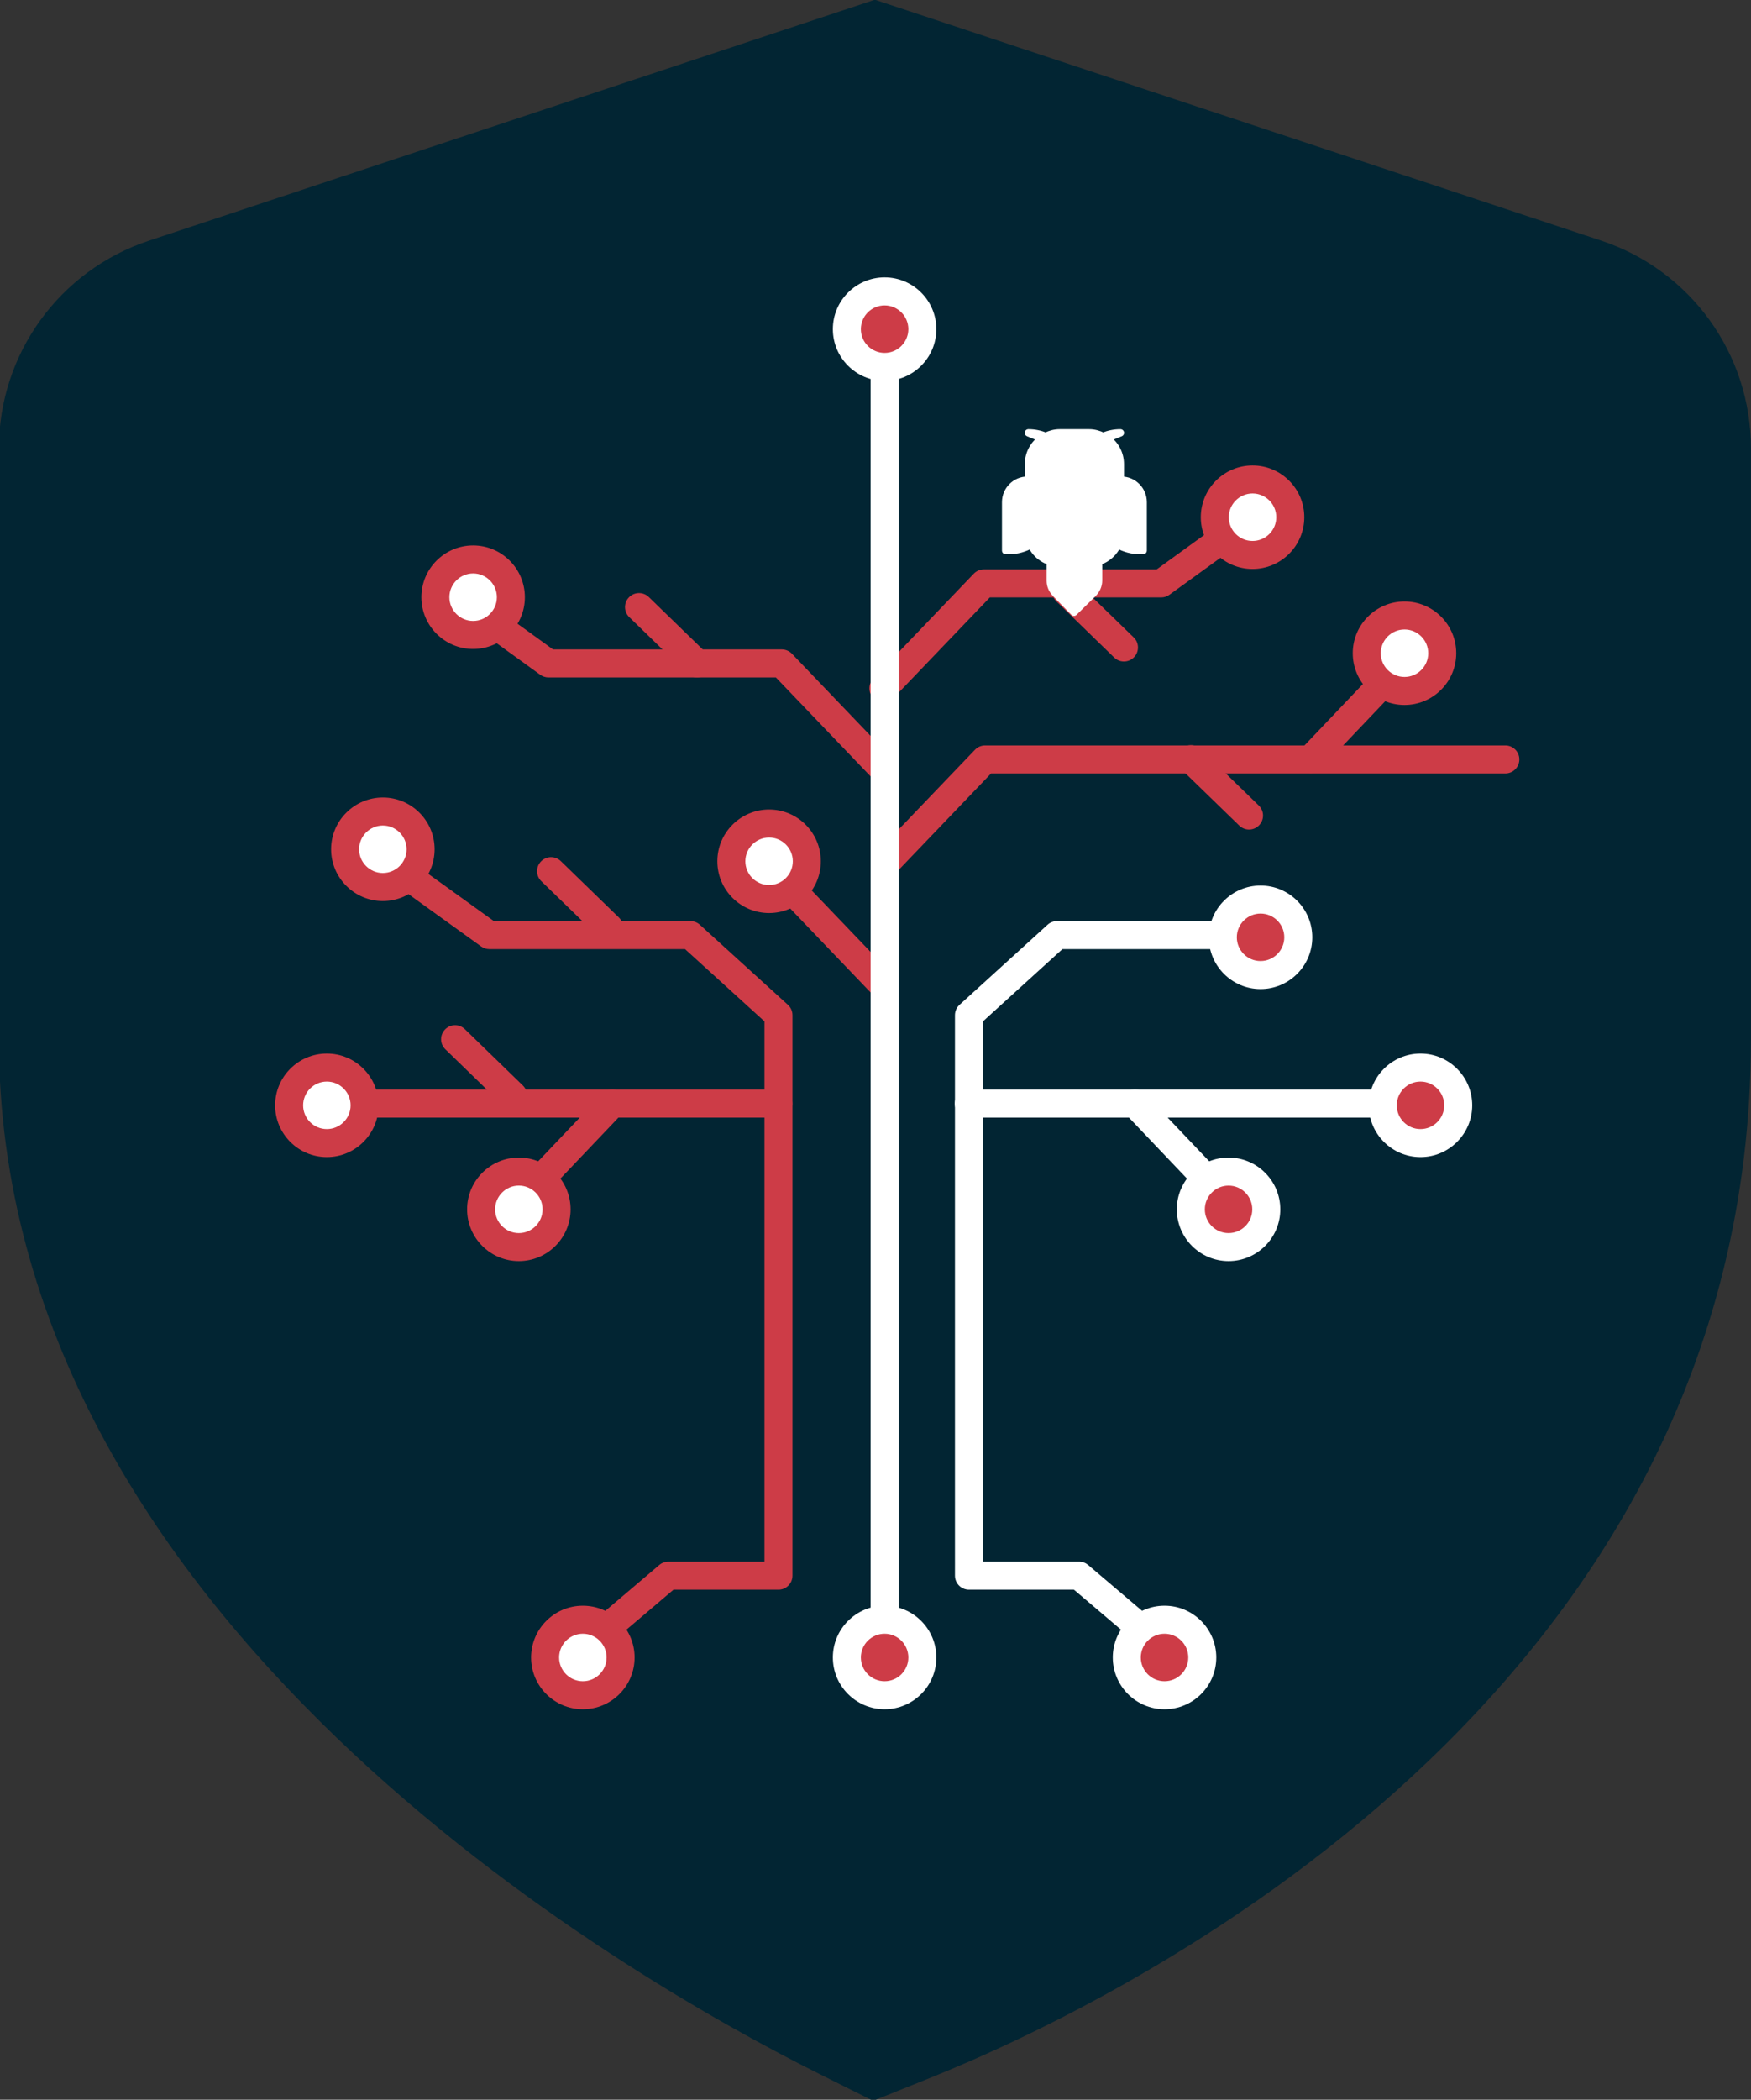<?xml version="1.0" encoding="UTF-8" standalone="no"?>
<!-- Created with Inkscape (http://www.inkscape.org/) -->

<svg
   width="37.805mm"
   height="45.315mm"
   viewBox="0 0 37.805 45.315"
   version="1.1"
   id="svg1"
   xmlns:inkscape="http://www.inkscape.org/namespaces/inkscape"
   xmlns:sodipodi="http://sodipodi.sourceforge.net/DTD/sodipodi-0.dtd"
   xmlns="http://www.w3.org/2000/svg"
   xmlns:svg="http://www.w3.org/2000/svg">
  <rect x="0" y="0" width="37.805" height="45.315" fill="#333333" stroke="none"/>
  <sodipodi:namedview
     id="namedview1"
     pagecolor="#ffffff"
     bordercolor="#000000"
     borderopacity="0.25"
     inkscape:showpageshadow="2"
     inkscape:pageopacity="0.0"
     inkscape:pagecheckerboard="0"
     inkscape:deskcolor="#d1d1d1"
     inkscape:document-units="mm" />
  <defs
     id="defs1">
    <clipPath
       clipPathUnits="userSpaceOnUse"
       id="clipPath520">
      <path
         d="M 0,950 H 666 V 0 H 0 Z"
         transform="translate(-388.201,-723.017)"
         id="path520" />
    </clipPath>
    <clipPath
       clipPathUnits="userSpaceOnUse"
       id="clipPath522">
      <path
         d="M 0,950 H 666 V 0 H 0 Z"
         transform="translate(-351.115,-649.773)"
         id="path522" />
    </clipPath>
    <clipPath
       clipPathUnits="userSpaceOnUse"
       id="clipPath524">
      <path
         d="M 0,950 H 666 V 0 H 0 Z"
         transform="translate(-355.877,-693.113)"
         id="path524" />
    </clipPath>
    <clipPath
       clipPathUnits="userSpaceOnUse"
       id="clipPath526">
      <path
         d="M 0,950 H 666 V 0 H 0 Z"
         transform="translate(-358.185,-694.565)"
         id="path526" />
    </clipPath>
    <clipPath
       clipPathUnits="userSpaceOnUse"
       id="clipPath528">
      <path
         d="M 0,950 H 666 V 0 H 0 Z"
         transform="translate(-367.759,-682.082)"
         id="path528" />
    </clipPath>
    <clipPath
       clipPathUnits="userSpaceOnUse"
       id="clipPath530">
      <path
         d="M 0,950 H 666 V 0 H 0 Z"
         transform="translate(-365.668,-682.833)"
         id="path530" />
    </clipPath>
    <clipPath
       clipPathUnits="userSpaceOnUse"
       id="clipPath532">
      <path
         d="M 0,950 H 666 V 0 H 0 Z"
         transform="translate(-367.975,-684.285)"
         id="path532" />
    </clipPath>
    <clipPath
       clipPathUnits="userSpaceOnUse"
       id="clipPath534">
      <path
         d="M 0,950 H 666 V 0 H 0 Z"
         transform="translate(-355.877,-676.434)"
         id="path534" />
    </clipPath>
    <clipPath
       clipPathUnits="userSpaceOnUse"
       id="clipPath536">
      <path
         d="M 0,950 H 666 V 0 H 0 Z"
         transform="translate(-353.919,-676.469)"
         id="path536" />
    </clipPath>
    <clipPath
       clipPathUnits="userSpaceOnUse"
       id="clipPath538">
      <path
         d="M 0,950 H 666 V 0 H 0 Z"
         transform="translate(-356.227,-677.921)"
         id="path538" />
    </clipPath>
    <clipPath
       clipPathUnits="userSpaceOnUse"
       id="clipPath540">
      <path
         d="M 0,950 H 666 V 0 H 0 Z"
         transform="translate(-361.271,-703.165)"
         id="path540" />
    </clipPath>
    <clipPath
       clipPathUnits="userSpaceOnUse"
       id="clipPath542">
      <path
         d="M 0,950 H 666 V 0 H 0 Z"
         transform="translate(-364.689,-710.491)"
         id="path542" />
    </clipPath>
    <clipPath
       clipPathUnits="userSpaceOnUse"
       id="clipPath544">
      <path
         d="M 0,950 H 666 V 0 H 0 Z"
         transform="translate(-366.997,-711.943)"
         id="path544" />
    </clipPath>
    <clipPath
       clipPathUnits="userSpaceOnUse"
       id="clipPath546">
      <path
         d="M 0,950 H 666 V 0 H 0 Z"
         transform="translate(-350.003,-649.056)"
         id="path546" />
    </clipPath>
    <clipPath
       clipPathUnits="userSpaceOnUse"
       id="clipPath548">
      <path
         d="M 0,950 H 666 V 0 H 0 Z"
         transform="translate(-352.311,-650.508)"
         id="path548" />
    </clipPath>
    <clipPath
       clipPathUnits="userSpaceOnUse"
       id="clipPath550">
      <path
         d="M 0,950 H 666 V 0 H 0 Z"
         transform="translate(-317.905,-649.773)"
         id="path550" />
    </clipPath>
    <clipPath
       clipPathUnits="userSpaceOnUse"
       id="clipPath552">
      <path
         d="M 0,950 H 666 V 0 H 0 Z"
         transform="translate(-306.779,-698.498)"
         id="path552" />
    </clipPath>
    <clipPath
       clipPathUnits="userSpaceOnUse"
       id="clipPath554">
      <path
         d="M 0,950 H 666 V 0 H 0 Z"
         transform="translate(-304.471,-699.949)"
         id="path554" />
    </clipPath>
    <clipPath
       clipPathUnits="userSpaceOnUse"
       id="clipPath556">
      <path
         d="M 0,950 H 666 V 0 H 0 Z"
         transform="translate(-328.674,-682.082)"
         id="path556" />
    </clipPath>
    <clipPath
       clipPathUnits="userSpaceOnUse"
       id="clipPath558">
      <path
         d="M 0,950 H 666 V 0 H 0 Z"
         transform="translate(-303.352,-682.833)"
         id="path558" />
    </clipPath>
    <clipPath
       clipPathUnits="userSpaceOnUse"
       id="clipPath560">
      <path
         d="M 0,950 H 666 V 0 H 0 Z"
         transform="translate(-301.044,-684.285)"
         id="path560" />
    </clipPath>
    <clipPath
       clipPathUnits="userSpaceOnUse"
       id="clipPath562">
      <path
         d="M 0,950 H 666 V 0 H 0 Z"
         transform="translate(-313.143,-676.434)"
         id="path562" />
    </clipPath>
    <clipPath
       clipPathUnits="userSpaceOnUse"
       id="clipPath564">
      <path
         d="M 0,950 H 666 V 0 H 0 Z"
         transform="translate(-315.101,-676.469)"
         id="path564" />
    </clipPath>
    <clipPath
       clipPathUnits="userSpaceOnUse"
       id="clipPath566">
      <path
         d="M 0,950 H 666 V 0 H 0 Z"
         transform="translate(-312.792,-677.921)"
         id="path566" />
    </clipPath>
    <clipPath
       clipPathUnits="userSpaceOnUse"
       id="clipPath568">
      <path
         d="M 0,950 H 666 V 0 H 0 Z"
         transform="translate(-319.017,-649.056)"
         id="path568" />
    </clipPath>
    <clipPath
       clipPathUnits="userSpaceOnUse"
       id="clipPath570">
      <path
         d="M 0,950 H 666 V 0 H 0 Z"
         transform="translate(-316.709,-650.508)"
         id="path570" />
    </clipPath>
    <clipPath
       clipPathUnits="userSpaceOnUse"
       id="clipPath572">
      <path
         d="M 0,950 H 666 V 0 H 0 Z"
         transform="translate(-335.178,-696.715)"
         id="path572" />
    </clipPath>
    <clipPath
       clipPathUnits="userSpaceOnUse"
       id="clipPath574">
      <path
         d="M 0,950 H 666 V 0 H 0 Z"
         transform="translate(-335.1,-707.485)"
         id="path574" />
    </clipPath>
    <clipPath
       clipPathUnits="userSpaceOnUse"
       id="clipPath576">
      <path
         d="M 0,950 H 666 V 0 H 0 Z"
         transform="translate(-357.479,-699.704)"
         id="path576" />
    </clipPath>
    <clipPath
       clipPathUnits="userSpaceOnUse"
       id="clipPath578">
      <path
         d="M 0,950 H 666 V 0 H 0 Z"
         transform="translate(-323.701,-709.005)"
         id="path578" />
    </clipPath>
    <clipPath
       clipPathUnits="userSpaceOnUse"
       id="clipPath580">
      <path
         d="M 0,950 H 666 V 0 H 0 Z"
         transform="translate(-349.826,-709.985)"
         id="path580" />
    </clipPath>
    <clipPath
       clipPathUnits="userSpaceOnUse"
       id="clipPath582">
      <path
         d="M 0,950 H 666 V 0 H 0 Z"
         transform="translate(-312.442,-682.571)"
         id="path582" />
    </clipPath>
    <clipPath
       clipPathUnits="userSpaceOnUse"
       id="clipPath584">
      <path
         d="M 0,950 H 666 V 0 H 0 Z"
         transform="translate(-318.317,-692.851)"
         id="path584" />
    </clipPath>
    <clipPath
       clipPathUnits="userSpaceOnUse"
       id="clipPath586">
      <path
         d="M 0,950 H 666 V 0 H 0 Z"
         transform="translate(-355.388,-718.813)"
         id="path586" />
    </clipPath>
    <clipPath
       clipPathUnits="userSpaceOnUse"
       id="clipPath588">
      <path
         d="M 0,950 H 666 V 0 H 0 Z"
         transform="translate(-357.696,-720.264)"
         id="path588" />
    </clipPath>
    <clipPath
       clipPathUnits="userSpaceOnUse"
       id="clipPath590">
      <path
         d="M 0,950 H 666 V 0 H 0 Z"
         transform="translate(-335.038,-702.589)"
         id="path590" />
    </clipPath>
    <clipPath
       clipPathUnits="userSpaceOnUse"
       id="clipPath592">
      <path
         d="M 0,950 H 666 V 0 H 0 Z"
         transform="translate(-335.038,-689.372)"
         id="path592" />
    </clipPath>
    <clipPath
       clipPathUnits="userSpaceOnUse"
       id="clipPath594">
      <path
         d="M 0,950 H 666 V 0 H 0 Z"
         transform="translate(-312.303,-713.918)"
         id="path594" />
    </clipPath>
    <clipPath
       clipPathUnits="userSpaceOnUse"
       id="clipPath596">
      <path
         d="M 0,950 H 666 V 0 H 0 Z"
         transform="translate(-309.995,-715.369)"
         id="path596" />
    </clipPath>
    <clipPath
       clipPathUnits="userSpaceOnUse"
       id="clipPath598">
      <path
         d="M 0,950 H 666 V 0 H 0 Z"
         transform="translate(-330.416,-697.764)"
         id="path598" />
    </clipPath>
    <clipPath
       clipPathUnits="userSpaceOnUse"
       id="clipPath600">
      <path
         d="M 0,950 H 666 V 0 H 0 Z"
         transform="translate(-328.108,-699.215)"
         id="path600" />
    </clipPath>
    <clipPath
       clipPathUnits="userSpaceOnUse"
       id="clipPath602">
      <path
         d="M 0,950 H 666 V 0 H 0 Z"
         transform="translate(-335.178,-647.816)"
         id="path602" />
    </clipPath>
    <clipPath
       clipPathUnits="userSpaceOnUse"
       id="clipPath604">
      <path
         d="M 0,950 H 666 V 0 H 0 Z"
         transform="translate(-332.87,-649.056)"
         id="path604" />
    </clipPath>
    <clipPath
       clipPathUnits="userSpaceOnUse"
       id="clipPath606">
      <path
         d="M 0,950 H 666 V 0 H 0 Z"
         transform="translate(-335.178,-650.508)"
         id="path606" />
    </clipPath>
    <clipPath
       clipPathUnits="userSpaceOnUse"
       id="clipPath608">
      <path
         d="M 0,950 H 666 V 0 H 0 Z"
         transform="translate(-332.87,-730.317)"
         id="path608" />
    </clipPath>
    <clipPath
       clipPathUnits="userSpaceOnUse"
       id="clipPath610">
      <path
         d="M 0,950 H 666 V 0 H 0 Z"
         transform="translate(-335.178,-731.769)"
         id="path610" />
    </clipPath>
    <clipPath
       clipPathUnits="userSpaceOnUse"
       id="clipPath612">
      <path
         d="M 0,950 H 666 V 0 H 0 Z"
         transform="translate(-345.607,-719.859)"
         id="path612" />
    </clipPath>
    <clipPath
       clipPathUnits="userSpaceOnUse"
       id="clipPath614">
      <path
         d="M 0,950 H 666 V 0 H 0 Z"
         transform="translate(-345.607,-719.859)"
         id="path614" />
    </clipPath>
    <clipPath
       clipPathUnits="userSpaceOnUse"
       id="clipPath616">
      <path
         d="M 0,950 H 666 V 0 H 0 Z"
         transform="translate(-345.317,-715.958)"
         id="path616" />
    </clipPath>
  </defs>
  <g
     inkscape:label="Capa 1"
     inkscape:groupmode="layer"
     id="layer1"
     transform="translate(-81.492,-102.129)">
    <path
       id="path519"
       d="m 0,0 v -36.105 c 0,-40.172 -38.43,-58.771 -50.208,-63.513 l -3.483,-1.399 -3.349,1.672 c -11.762,5.878 -50.123,27.8 -50.123,63.235 v 36.099 c 0,5.782 3.687,10.894 9.179,12.716 l 44.4,14.73 44.405,-14.72 C -3.687,10.899 0,5.792 0,0.005 Z"
       style="fill:#022533;fill-opacity:1;fill-rule:nonzero;stroke:none"
       transform="matrix(0.353,0,0,-0.353,119.296,111.808)"
       clip-path="url(#clipPath520)" />
    <path
       id="path521"
       d="M 0,0 C -0.196,0 -0.394,0.067 -0.555,0.204 L -4.35,3.427 h -6.419 c -0.474,0 -0.857,0.383 -0.857,0.857 V 38.55 c 0,0.242 0.101,0.472 0.281,0.634 l 5.384,4.895 c 0.158,0.143 0.363,0.223 0.576,0.223 H 6.914 c 0.474,0 0.857,-0.384 0.857,-0.857 0,-0.473 -0.383,-0.856 -0.857,-0.856 H -5.054 L -9.913,38.171 V 5.14 h 5.878 c 0.202,0 0.4,-0.072 0.554,-0.203 L 0.555,1.509 C 0.915,1.203 0.959,0.662 0.653,0.302 0.483,0.102 0.242,0 0,0"
       style="fill:#ffffff;fill-opacity:1;fill-rule:nonzero;stroke:none"
       transform="matrix(0.353,0,0,-0.353,106.214,137.646)"
       clip-path="url(#clipPath522)" />
    <path
       id="path523"
       d="m 0,0 c 0,-1.275 1.033,-2.308 2.308,-2.308 1.275,0 2.308,1.033 2.308,2.308 0,1.275 -1.033,2.308 -2.308,2.308 C 1.033,2.308 0,1.275 0,0"
       style="fill:#cd3c47;fill-opacity:1;fill-rule:nonzero;stroke:none"
       transform="matrix(0.353,0,0,-0.353,107.893,122.357)"
       clip-path="url(#clipPath524)" />
    <path
       id="path525"
       d="m 0,0 c -0.8,0 -1.452,-0.651 -1.452,-1.451 0,-0.801 0.652,-1.452 1.452,-1.452 0.8,0 1.452,0.651 1.452,1.452 C 1.452,-0.651 0.8,0 0,0 m 0,-4.616 c -1.745,0 -3.165,1.42 -3.165,3.165 0,1.745 1.42,3.164 3.165,3.164 1.745,0 3.165,-1.419 3.165,-3.164 0,-1.745 -1.42,-3.165 -3.165,-3.165"
       style="fill:#ffffff;fill-opacity:1;fill-rule:nonzero;stroke:none"
       transform="matrix(0.353,0,0,-0.353,108.708,121.845)"
       clip-path="url(#clipPath526)" />
    <path
       id="path527"
       d="m 0,0 h -27.413 c -0.474,0 -0.856,0.383 -0.856,0.857 0,0.473 0.382,0.856 0.856,0.856 H 0 C 0.474,1.713 0.857,1.33 0.857,0.857 0.857,0.383 0.474,0 0,0"
       style="fill:#ffffff;fill-opacity:1;fill-rule:nonzero;stroke:none"
       transform="matrix(0.353,0,0,-0.353,112.085,126.249)"
       clip-path="url(#clipPath528)" />
    <path
       id="path529"
       d="m 0,0 c 0,-1.275 1.033,-2.308 2.308,-2.308 1.275,0 2.308,1.033 2.308,2.308 0,1.275 -1.033,2.308 -2.308,2.308 C 1.033,2.308 0,1.275 0,0"
       style="fill:#cd3c47;fill-opacity:1;fill-rule:nonzero;stroke:none"
       transform="matrix(0.353,0,0,-0.353,111.347,125.983)"
       clip-path="url(#clipPath530)" />
    <path
       id="path531"
       d="m 0,0 c -0.8,0 -1.451,-0.651 -1.451,-1.452 0,-0.8 0.651,-1.452 1.451,-1.452 0.8,0 1.452,0.652 1.452,1.452 C 1.452,-0.651 0.8,0 0,0 m 0,-4.617 c -1.745,0 -3.164,1.42 -3.164,3.165 0,1.745 1.419,3.165 3.164,3.165 1.745,0 3.165,-1.42 3.165,-3.165 0,-1.745 -1.42,-3.165 -3.165,-3.165"
       style="fill:#ffffff;fill-opacity:1;fill-rule:nonzero;stroke:none"
       transform="matrix(0.353,0,0,-0.353,112.161,125.471)"
       clip-path="url(#clipPath532)" />
    <path
       id="path533"
       d="m 0,0 c -0.226,0 -0.452,0.089 -0.621,0.266 l -5.375,5.648 c -0.326,0.342 -0.312,0.885 0.03,1.21 0.343,0.326 0.885,0.314 1.212,-0.029 L 0.621,1.447 C 0.947,1.105 0.933,0.562 0.591,0.236 0.425,0.078 0.212,0 0,0"
       style="fill:#ffffff;fill-opacity:1;fill-rule:nonzero;stroke:none"
       transform="matrix(0.353,0,0,-0.353,107.893,128.241)"
       clip-path="url(#clipPath534)" />
    <path
       id="path535"
       d="m 0,0 c 0,-1.275 1.033,-2.308 2.308,-2.308 1.275,0 2.308,1.033 2.308,2.308 0,1.275 -1.033,2.308 -2.308,2.308 C 1.033,2.308 0,1.275 0,0"
       style="fill:#cd3c47;fill-opacity:1;fill-rule:nonzero;stroke:none"
       transform="matrix(0.353,0,0,-0.353,107.203,128.228)"
       clip-path="url(#clipPath536)" />
    <path
       id="path537"
       d="m 0,0 c -0.8,0 -1.451,-0.651 -1.451,-1.452 0,-0.8 0.651,-1.451 1.451,-1.451 0.8,0 1.452,0.651 1.452,1.451 C 1.452,-0.651 0.8,0 0,0 m 0,-4.616 c -1.745,0 -3.164,1.419 -3.164,3.164 0,1.745 1.419,3.165 3.164,3.165 1.745,0 3.165,-1.42 3.165,-3.165 0,-1.745 -1.42,-3.164 -3.165,-3.164"
       style="fill:#ffffff;fill-opacity:1;fill-rule:nonzero;stroke:none"
       transform="matrix(0.353,0,0,-0.353,108.017,127.716)"
       clip-path="url(#clipPath538)" />
    <path
       id="path539"
       d="m 0,0 c -0.212,0 -0.425,0.078 -0.591,0.236 -0.342,0.326 -0.356,0.869 -0.03,1.211 L 4.754,7.095 C 5.082,7.438 5.621,7.45 5.966,7.125 6.308,6.799 6.322,6.257 5.996,5.914 L 0.621,0.266 C 0.452,0.089 0.226,0 0,0"
       style="fill:#cd3c47;fill-opacity:1;fill-rule:nonzero;stroke:none"
       transform="matrix(0.353,0,0,-0.353,109.796,118.811)"
       clip-path="url(#clipPath540)" />
    <path
       id="path541"
       d="M 0,0 C 0,1.275 1.033,2.308 2.308,2.308 3.583,2.308 4.616,1.275 4.616,0 4.616,-1.275 3.583,-2.308 2.308,-2.308 1.033,-2.308 0,-1.275 0,0"
       style="fill:#ffffff;fill-opacity:1;fill-rule:nonzero;stroke:none"
       transform="matrix(0.353,0,0,-0.353,111.002,116.226)"
       clip-path="url(#clipPath542)" />
    <path
       id="path543"
       d="m 0,0 c -0.8,0 -1.452,-0.651 -1.452,-1.451 0,-0.801 0.652,-1.452 1.452,-1.452 0.8,0 1.451,0.651 1.451,1.452 C 1.451,-0.651 0.8,0 0,0 m 0,-4.616 c -1.745,0 -3.165,1.42 -3.165,3.165 0,1.745 1.42,3.164 3.165,3.164 1.745,0 3.164,-1.419 3.164,-3.164 0,-1.745 -1.419,-3.165 -3.164,-3.165"
       style="fill:#cd3c47;fill-opacity:1;fill-rule:nonzero;stroke:none"
       transform="matrix(0.353,0,0,-0.353,111.816,115.714)"
       clip-path="url(#clipPath544)" />
    <path
       id="path545"
       d="m 0,0 c 0,-1.275 1.033,-2.308 2.308,-2.308 1.275,0 2.308,1.033 2.308,2.308 0,1.275 -1.033,2.308 -2.308,2.308 C 1.033,2.308 0,1.275 0,0"
       style="fill:#cd3c47;fill-opacity:1;fill-rule:nonzero;stroke:none"
       transform="matrix(0.353,0,0,-0.353,105.821,137.899)"
       clip-path="url(#clipPath546)" />
    <path
       id="path547"
       d="m 0,0 c -0.8,0 -1.452,-0.652 -1.452,-1.452 0,-0.8 0.652,-1.452 1.452,-1.452 0.8,0 1.452,0.652 1.452,1.452 C 1.452,-0.652 0.8,0 0,0 m 0,-4.617 c -1.745,0 -3.165,1.42 -3.165,3.165 0,1.745 1.42,3.165 3.165,3.165 1.745,0 3.165,-1.42 3.165,-3.165 0,-1.745 -1.42,-3.165 -3.165,-3.165"
       style="fill:#ffffff;fill-opacity:1;fill-rule:nonzero;stroke:none"
       transform="matrix(0.353,0,0,-0.353,106.635,137.387)"
       clip-path="url(#clipPath548)" />
    <path
       id="path549"
       d="m 0,0 c -0.242,0 -0.483,0.102 -0.653,0.302 -0.306,0.36 -0.262,0.901 0.098,1.207 L 3.481,4.937 C 3.635,5.068 3.833,5.14 4.035,5.14 H 9.913 V 38.171 L 5.054,42.589 H -6.914 c -0.18,0 -0.356,0.056 -0.501,0.161 l -6.166,4.44 c -0.384,0.277 -0.472,0.812 -0.195,1.196 0.276,0.382 0.811,0.472 1.195,0.194 l 5.943,-4.278 H 5.385 c 0.213,0 0.418,-0.08 0.576,-0.223 l 5.384,-4.895 c 0.18,-0.162 0.281,-0.392 0.281,-0.634 V 4.284 c 0,-0.474 -0.383,-0.857 -0.857,-0.857 L 4.35,3.427 0.555,0.204 C 0.394,0.067 0.196,0 0,0"
       style="fill:#cd3c47;fill-opacity:1;fill-rule:nonzero;stroke:none"
       transform="matrix(0.353,0,0,-0.353,94.498,137.646)"
       clip-path="url(#clipPath550)" />
    <path
       id="path551"
       d="m 0,0 c 0,-1.275 -1.033,-2.308 -2.308,-2.308 -1.275,0 -2.308,1.033 -2.308,2.308 0,1.275 1.033,2.308 2.308,2.308 C -1.033,2.308 0,1.275 0,0"
       style="fill:#ffffff;fill-opacity:1;fill-rule:nonzero;stroke:none"
       transform="matrix(0.353,0,0,-0.353,90.573,120.457)"
       clip-path="url(#clipPath552)" />
    <path
       id="path553"
       d="m 0,0 c -0.8,0 -1.452,-0.651 -1.452,-1.451 0,-0.801 0.652,-1.452 1.452,-1.452 0.8,0 1.452,0.651 1.452,1.452 C 1.452,-0.651 0.8,0 0,0 m 0,-4.616 c -1.745,0 -3.165,1.42 -3.165,3.165 0,1.745 1.42,3.164 3.165,3.164 1.745,0 3.165,-1.419 3.165,-3.164 0,-1.745 -1.42,-3.165 -3.165,-3.165"
       style="fill:#cd3c47;fill-opacity:1;fill-rule:nonzero;stroke:none"
       transform="matrix(0.353,0,0,-0.353,89.758,119.945)"
       clip-path="url(#clipPath554)" />
    <path
       id="path555"
       d="m 0,0 h -27.413 c -0.473,0 -0.856,0.383 -0.856,0.857 0,0.473 0.383,0.856 0.856,0.856 H 0 C 0.474,1.713 0.857,1.33 0.857,0.857 0.857,0.383 0.474,0 0,0"
       style="fill:#cd3c47;fill-opacity:1;fill-rule:nonzero;stroke:none"
       transform="matrix(0.353,0,0,-0.353,98.297,126.249)"
       clip-path="url(#clipPath556)" />
    <path
       id="path557"
       d="m 0,0 c 0,-1.275 -1.033,-2.308 -2.308,-2.308 -1.275,0 -2.308,1.033 -2.308,2.308 0,1.275 1.033,2.308 2.308,2.308 C -1.033,2.308 0,1.275 0,0"
       style="fill:#ffffff;fill-opacity:1;fill-rule:nonzero;stroke:none"
       transform="matrix(0.353,0,0,-0.353,89.364,125.983)"
       clip-path="url(#clipPath558)" />
    <path
       id="path559"
       d="m 0,0 c -0.8,0 -1.451,-0.651 -1.451,-1.452 0,-0.8 0.651,-1.452 1.451,-1.452 0.8,0 1.452,0.652 1.452,1.452 C 1.452,-0.651 0.8,0 0,0 m 0,-4.617 c -1.745,0 -3.164,1.42 -3.164,3.165 0,1.745 1.419,3.165 3.164,3.165 1.745,0 3.165,-1.42 3.165,-3.165 0,-1.745 -1.42,-3.165 -3.165,-3.165"
       style="fill:#cd3c47;fill-opacity:1;fill-rule:nonzero;stroke:none"
       transform="matrix(0.353,0,0,-0.353,88.549,125.471)"
       clip-path="url(#clipPath560)" />
    <path
       id="path561"
       d="m 0,0 c -0.212,0 -0.425,0.078 -0.591,0.236 -0.342,0.326 -0.356,0.869 -0.03,1.211 L 4.754,7.095 C 5.082,7.438 5.623,7.45 5.966,7.124 6.308,6.799 6.322,6.256 5.996,5.914 L 0.621,0.266 C 0.452,0.089 0.226,0 0,0"
       style="fill:#cd3c47;fill-opacity:1;fill-rule:nonzero;stroke:none"
       transform="matrix(0.353,0,0,-0.353,92.818,128.241)"
       clip-path="url(#clipPath562)" />
    <path
       id="path563"
       d="m 0,0 c 0,-1.275 -1.033,-2.308 -2.308,-2.308 -1.275,0 -2.308,1.033 -2.308,2.308 0,1.275 1.033,2.308 2.308,2.308 C -1.033,2.308 0,1.275 0,0"
       style="fill:#ffffff;fill-opacity:1;fill-rule:nonzero;stroke:none"
       transform="matrix(0.353,0,0,-0.353,93.508,128.228)"
       clip-path="url(#clipPath564)" />
    <path
       id="path565"
       d="m 0,0 c -0.8,0 -1.451,-0.651 -1.451,-1.452 0,-0.8 0.651,-1.451 1.451,-1.451 0.8,0 1.452,0.651 1.452,1.451 C 1.452,-0.651 0.8,0 0,0 m 0,-4.616 c -1.745,0 -3.164,1.419 -3.164,3.164 0,1.745 1.419,3.165 3.164,3.165 1.745,0 3.165,-1.42 3.165,-3.165 0,-1.745 -1.42,-3.164 -3.165,-3.164"
       style="fill:#cd3c47;fill-opacity:1;fill-rule:nonzero;stroke:none"
       transform="matrix(0.353,0,0,-0.353,92.694,127.716)"
       clip-path="url(#clipPath566)" />
    <path
       id="path567"
       d="m 0,0 c 0,-1.275 -1.033,-2.308 -2.308,-2.308 -1.275,0 -2.308,1.033 -2.308,2.308 0,1.275 1.033,2.308 2.308,2.308 C -1.033,2.308 0,1.275 0,0"
       style="fill:#ffffff;fill-opacity:1;fill-rule:nonzero;stroke:none"
       transform="matrix(0.353,0,0,-0.353,94.89,137.899)"
       clip-path="url(#clipPath568)" />
    <path
       id="path569"
       d="m 0,0 c -0.8,0 -1.452,-0.652 -1.452,-1.452 0,-0.8 0.652,-1.452 1.452,-1.452 0.8,0 1.452,0.652 1.452,1.452 C 1.452,-0.652 0.8,0 0,0 m 0,-4.617 c -1.745,0 -3.165,1.42 -3.165,3.165 0,1.745 1.42,3.165 3.165,3.165 1.745,0 3.165,-1.42 3.165,-3.165 0,-1.745 -1.42,-3.165 -3.165,-3.165"
       style="fill:#cd3c47;fill-opacity:1;fill-rule:nonzero;stroke:none"
       transform="matrix(0.353,0,0,-0.353,94.076,137.387)"
       clip-path="url(#clipPath570)" />
    <path
       id="path571"
       d="m 0,0 c -0.213,0 -0.427,0.079 -0.593,0.238 -0.341,0.327 -0.353,0.87 -0.026,1.211 L 5.528,7.865 C 5.69,8.034 5.913,8.129 6.146,8.129 h 31.82 c 0.473,0 0.856,-0.383 0.856,-0.856 0,-0.473 -0.383,-0.857 -0.856,-0.857 L 6.512,6.416 0.619,0.264 C 0.45,0.089 0.225,0 0,0"
       style="fill:#cd3c47;fill-opacity:1;fill-rule:nonzero;stroke:none"
       transform="matrix(0.353,0,0,-0.353,100.591,121.086)"
       clip-path="url(#clipPath572)" />
    <path
       id="path573"
       d="m 0,0 c -0.213,0 -0.427,0.079 -0.593,0.238 -0.341,0.327 -0.353,0.87 -0.026,1.211 l 6.148,6.416 c 0.162,0.169 0.385,0.264 0.618,0.264 h 10.57 l 3.558,2.576 c 0.383,0.277 0.917,0.191 1.196,-0.192 0.278,-0.383 0.191,-0.919 -0.192,-1.196 L 17.497,6.579 C 17.351,6.473 17.175,6.416 16.995,6.416 H 6.513 L 0.619,0.264 C 0.45,0.089 0.225,0 0,0"
       style="fill:#cd3c47;fill-opacity:1;fill-rule:nonzero;stroke:none"
       transform="matrix(0.353,0,0,-0.353,100.564,117.287)"
       clip-path="url(#clipPath574)" />
    <path
       id="path575"
       d="M 0,0 C -0.215,0 -0.43,0.081 -0.596,0.242 L -4.147,3.69 c -0.341,0.329 -0.348,0.871 -0.018,1.211 0.328,0.339 0.871,0.347 1.21,0.018 L 0.596,1.471 C 0.937,1.141 0.944,0.599 0.614,0.26 0.447,0.087 0.223,0 0,0"
       style="fill:#cd3c47;fill-opacity:1;fill-rule:nonzero;stroke:none"
       transform="matrix(0.353,0,0,-0.353,108.459,120.032)"
       clip-path="url(#clipPath576)" />
    <path
       id="path577"
       d="m 0,0 c -0.215,0 -0.43,0.081 -0.597,0.242 l -3.55,3.448 c -0.34,0.329 -0.347,0.872 -0.017,1.211 0.329,0.339 0.871,0.347 1.211,0.018 L 0.597,1.471 C 0.937,1.141 0.944,0.599 0.614,0.26 0.447,0.087 0.223,0 0,0"
       style="fill:#cd3c47;fill-opacity:1;fill-rule:nonzero;stroke:none"
       transform="matrix(0.353,0,0,-0.353,96.542,116.75)"
       clip-path="url(#clipPath578)" />
    <path
       id="path579"
       d="m 0,0 c -0.215,0 -0.43,0.081 -0.597,0.242 l -3.55,3.448 c -0.34,0.329 -0.347,0.872 -0.017,1.211 0.329,0.34 0.871,0.346 1.211,0.018 L 0.597,1.471 C 0.937,1.141 0.944,0.599 0.614,0.26 0.447,0.087 0.223,0 0,0"
       style="fill:#cd3c47;fill-opacity:1;fill-rule:nonzero;stroke:none"
       transform="matrix(0.353,0,0,-0.353,105.759,116.405)"
       clip-path="url(#clipPath580)" />
    <path
       id="path581"
       d="m 0,0 c -0.215,0 -0.43,0.081 -0.597,0.242 l -3.55,3.448 c -0.34,0.329 -0.347,0.872 -0.017,1.211 0.329,0.34 0.87,0.346 1.211,0.018 L 0.597,1.471 C 0.937,1.141 0.944,0.599 0.614,0.26 0.447,0.087 0.223,0 0,0"
       style="fill:#cd3c47;fill-opacity:1;fill-rule:nonzero;stroke:none"
       transform="matrix(0.353,0,0,-0.353,92.571,126.076)"
       clip-path="url(#clipPath582)" />
    <path
       id="path583"
       d="m 0,0 c -0.215,0 -0.43,0.081 -0.596,0.242 l -3.55,3.447 c -0.341,0.33 -0.348,0.872 -0.018,1.211 0.329,0.34 0.872,0.347 1.21,0.018 L 0.596,1.471 C 0.937,1.141 0.944,0.599 0.614,0.26 0.447,0.087 0.223,0 0,0"
       style="fill:#cd3c47;fill-opacity:1;fill-rule:nonzero;stroke:none"
       transform="matrix(0.353,0,0,-0.353,94.643,122.449)"
       clip-path="url(#clipPath584)" />
    <path
       id="path585"
       d="M 0,0 C 0,1.275 1.033,2.308 2.308,2.308 3.583,2.308 4.616,1.275 4.616,0 4.616,-1.275 3.583,-2.308 2.308,-2.308 1.033,-2.308 0,-1.275 0,0"
       style="fill:#ffffff;fill-opacity:1;fill-rule:nonzero;stroke:none"
       transform="matrix(0.353,0,0,-0.353,107.721,113.291)"
       clip-path="url(#clipPath586)" />
    <path
       id="path587"
       d="m 0,0 c -0.8,0 -1.452,-0.651 -1.452,-1.451 0,-0.801 0.652,-1.452 1.452,-1.452 0.8,0 1.452,0.651 1.452,1.452 C 1.452,-0.651 0.8,0 0,0 m 0,-4.616 c -1.745,0 -3.165,1.42 -3.165,3.165 0,1.745 1.42,3.164 3.165,3.164 1.745,0 3.165,-1.419 3.165,-3.164 0,-1.745 -1.42,-3.165 -3.165,-3.165"
       style="fill:#cd3c47;fill-opacity:1;fill-rule:nonzero;stroke:none"
       transform="matrix(0.353,0,0,-0.353,108.535,112.779)"
       clip-path="url(#clipPath588)" />
    <path
       id="path589"
       d="m 0,0 c -0.225,0 -0.45,0.089 -0.619,0.264 l -5.893,6.152 h -13.909 c -0.18,0 -0.356,0.057 -0.502,0.163 l -3.783,2.739 c -0.383,0.277 -0.469,0.812 -0.191,1.196 0.278,0.383 0.813,0.469 1.196,0.191 l 3.558,-2.576 h 13.997 c 0.233,0 0.456,-0.095 0.618,-0.264 L 0.619,1.449 C 0.946,1.108 0.934,0.565 0.593,0.238 0.427,0.079 0.213,0 0,0"
       style="fill:#cd3c47;fill-opacity:1;fill-rule:nonzero;stroke:none"
       transform="matrix(0.353,0,0,-0.353,100.542,119.014)"
       clip-path="url(#clipPath590)" />
    <path
       id="path591"
       d="M 0,0 C -0.225,0 -0.45,0.089 -0.619,0.264 L -6.765,6.68 c -0.327,0.341 -0.316,0.884 0.026,1.211 0.341,0.328 0.883,0.317 1.211,-0.026 L 0.619,1.449 C 0.946,1.108 0.934,0.565 0.593,0.238 0.427,0.079 0.213,0 0,0"
       style="fill:#cd3c47;fill-opacity:1;fill-rule:nonzero;stroke:none"
       transform="matrix(0.353,0,0,-0.353,100.542,123.677)"
       clip-path="url(#clipPath592)" />
    <path
       id="path593"
       d="m 0,0 c 0,1.275 -1.033,2.308 -2.308,2.308 -1.275,0 -2.308,-1.033 -2.308,-2.308 0,-1.275 1.033,-2.308 2.308,-2.308 C -1.033,-2.308 0,-1.275 0,0"
       style="fill:#ffffff;fill-opacity:1;fill-rule:nonzero;stroke:none"
       transform="matrix(0.353,0,0,-0.353,92.522,115.018)"
       clip-path="url(#clipPath594)" />
    <path
       id="path595"
       d="m 0,0 c -0.8,0 -1.452,-0.651 -1.452,-1.452 0,-0.8 0.652,-1.451 1.452,-1.451 0.8,0 1.452,0.651 1.452,1.451 C 1.452,-0.651 0.8,0 0,0 m 0,-4.616 c -1.745,0 -3.165,1.419 -3.165,3.164 0,1.745 1.42,3.165 3.165,3.165 1.745,0 3.165,-1.42 3.165,-3.165 0,-1.745 -1.42,-3.164 -3.165,-3.164"
       style="fill:#cd3c47;fill-opacity:1;fill-rule:nonzero;stroke:none"
       transform="matrix(0.353,0,0,-0.353,91.707,114.505)"
       clip-path="url(#clipPath596)" />
    <path
       id="path597"
       d="m 0,0 c 0,1.275 -1.033,2.308 -2.308,2.308 -1.275,0 -2.308,-1.033 -2.308,-2.308 0,-1.275 1.033,-2.308 2.308,-2.308 C -1.033,-2.308 0,-1.275 0,0"
       style="fill:#ffffff;fill-opacity:1;fill-rule:nonzero;stroke:none"
       transform="matrix(0.353,0,0,-0.353,98.911,120.716)"
       clip-path="url(#clipPath598)" />
    <path
       id="path599"
       d="m 0,0 c -0.8,0 -1.452,-0.651 -1.452,-1.452 0,-0.8 0.652,-1.452 1.452,-1.452 0.8,0 1.451,0.652 1.451,1.452 C 1.451,-0.651 0.8,0 0,0 m 0,-4.617 c -1.745,0 -3.165,1.42 -3.165,3.165 0,1.745 1.42,3.165 3.165,3.165 1.745,0 3.164,-1.42 3.164,-3.165 0,-1.745 -1.419,-3.165 -3.164,-3.165"
       style="fill:#cd3c47;fill-opacity:1;fill-rule:nonzero;stroke:none"
       transform="matrix(0.353,0,0,-0.353,98.097,120.204)"
       clip-path="url(#clipPath600)" />
    <path
       id="path601"
       d="m 0,0 c -0.474,0 -0.857,0.383 -0.857,0.857 v 81.749 c 0,0.473 0.383,0.857 0.857,0.857 0.474,0 0.857,-0.384 0.857,-0.857 V 0.857 C 0.857,0.383 0.474,0 0,0"
       style="fill:#ffffff;fill-opacity:1;fill-rule:nonzero;stroke:none"
       transform="matrix(0.353,0,0,-0.353,100.591,138.337)"
       clip-path="url(#clipPath602)" />
    <path
       id="path603"
       d="m 0,0 c 0,-1.275 1.033,-2.308 2.308,-2.308 1.275,0 2.308,1.033 2.308,2.308 0,1.275 -1.033,2.308 -2.308,2.308 C 1.033,2.308 0,1.275 0,0"
       style="fill:#cd3c47;fill-opacity:1;fill-rule:nonzero;stroke:none"
       transform="matrix(0.353,0,0,-0.353,99.777,137.899)"
       clip-path="url(#clipPath604)" />
    <path
       id="path605"
       d="m 0,0 c -0.8,0 -1.452,-0.652 -1.452,-1.452 0,-0.8 0.652,-1.452 1.452,-1.452 0.8,0 1.452,0.652 1.452,1.452 C 1.452,-0.652 0.8,0 0,0 m 0,-4.617 c -1.745,0 -3.165,1.42 -3.165,3.165 0,1.745 1.42,3.165 3.165,3.165 1.745,0 3.165,-1.42 3.165,-3.165 0,-1.745 -1.42,-3.165 -3.165,-3.165"
       style="fill:#ffffff;fill-opacity:1;fill-rule:nonzero;stroke:none"
       transform="matrix(0.353,0,0,-0.353,100.591,137.387)"
       clip-path="url(#clipPath606)" />
    <path
       id="path607"
       d="m 0,0 c 0,-1.275 1.033,-2.308 2.308,-2.308 1.275,0 2.308,1.033 2.308,2.308 0,1.275 -1.033,2.308 -2.308,2.308 C 1.033,2.308 0,1.275 0,0"
       style="fill:#cd3c47;fill-opacity:1;fill-rule:nonzero;stroke:none"
       transform="matrix(0.353,0,0,-0.353,99.777,109.232)"
       clip-path="url(#clipPath608)" />
    <path
       id="path609"
       d="m 0,0 c -0.8,0 -1.452,-0.651 -1.452,-1.452 0,-0.8 0.652,-1.452 1.452,-1.452 0.8,0 1.452,0.652 1.452,1.452 C 1.452,-0.651 0.8,0 0,0 m 0,-4.617 c -1.745,0 -3.165,1.42 -3.165,3.165 0,1.745 1.42,3.165 3.165,3.165 1.745,0 3.165,-1.42 3.165,-3.165 0,-1.745 -1.42,-3.165 -3.165,-3.165"
       style="fill:#ffffff;fill-opacity:1;fill-rule:nonzero;stroke:none"
       transform="matrix(0.353,0,0,-0.353,100.591,108.72)"
       clip-path="url(#clipPath610)" />
    <path
       id="path611"
       d="M 0,0 V 0.138 C 0,0.213 -0.008,0.286 -0.022,0.357 H 2.396 C 2.382,0.286 2.374,0.213 2.374,0.138 V 0 Z M 4.049,1.22 H 3.996 V 2.2 c 0,0.651 -0.327,1.224 -0.823,1.57 L 4.001,4.113 C 3.625,4.113 3.267,4.036 2.939,3.902 2.681,4.032 2.393,4.113 2.083,4.113 H 0.291 c -0.31,0 -0.598,-0.081 -0.856,-0.211 -0.328,0.134 -0.686,0.211 -1.062,0.211 L -0.798,3.77 C -1.295,3.424 -1.622,2.851 -1.622,2.2 V 1.22 h -0.053 c -0.742,0 -1.344,-0.602 -1.344,-1.344 v -2.962 h 0.205 c 0.496,0 0.955,0.139 1.359,0.364 0.295,-0.657 0.952,-1.116 1.718,-1.116 h 1.848 c 0.767,0 1.423,0.459 1.718,1.116 0.404,-0.225 0.863,-0.364 1.359,-0.364 h 0.205 v 2.962 c 0,0.742 -0.602,1.344 -1.344,1.344"
       style="fill:#ffffff;fill-opacity:1;fill-rule:nonzero;stroke:none"
       transform="matrix(0.353,0,0,-0.353,104.27,112.922)"
       clip-path="url(#clipPath612)" />
    <path
       id="path613"
       d="M 0,0 V 0.138 C 0,0.213 -0.008,0.286 -0.022,0.357 H 2.396 C 2.382,0.286 2.374,0.213 2.374,0.138 V 0 Z M 4.049,1.22 H 3.996 V 2.2 c 0,0.651 -0.327,1.224 -0.823,1.57 L 4.001,4.113 C 3.625,4.113 3.267,4.036 2.939,3.902 2.681,4.032 2.393,4.113 2.083,4.113 H 0.291 c -0.31,0 -0.598,-0.081 -0.856,-0.211 -0.328,0.134 -0.686,0.211 -1.062,0.211 L -0.798,3.77 C -1.295,3.424 -1.622,2.851 -1.622,2.2 V 1.22 h -0.053 c -0.742,0 -1.344,-0.602 -1.344,-1.344 v -2.962 h 0.205 c 0.496,0 0.955,0.139 1.359,0.364 0.295,-0.657 0.952,-1.116 1.718,-1.116 h 1.848 c 0.767,0 1.423,0.459 1.718,1.116 0.404,-0.225 0.863,-0.364 1.359,-0.364 h 0.205 v 2.962 c 0,0.742 -0.602,1.344 -1.344,1.344 z"
       style="fill:none;stroke:#ffffff;stroke-width:0.448;stroke-linecap:round;stroke-linejoin:round;stroke-miterlimit:10;stroke-dasharray:none;stroke-opacity:1"
       transform="matrix(0.353,0,0,-0.353,104.27,112.922)"
       clip-path="url(#clipPath614)" />
    <path
       id="path615"
       d="m 0,0 v -1.038 c 0,-0.286 0.119,-0.563 0.339,-0.787 l 1.11,-1.133 1.147,1.127 c 0.232,0.228 0.358,0.513 0.358,0.807 V 0 Z"
       style="fill:#ffffff;fill-opacity:1;fill-rule:nonzero;stroke:#ffffff;stroke-width:0.448;stroke-linecap:round;stroke-linejoin:round;stroke-miterlimit:10;stroke-dasharray:none;stroke-opacity:1"
       transform="matrix(0.353,0,0,-0.353,104.168,114.298)"
       clip-path="url(#clipPath616)" />
  </g>
</svg>
